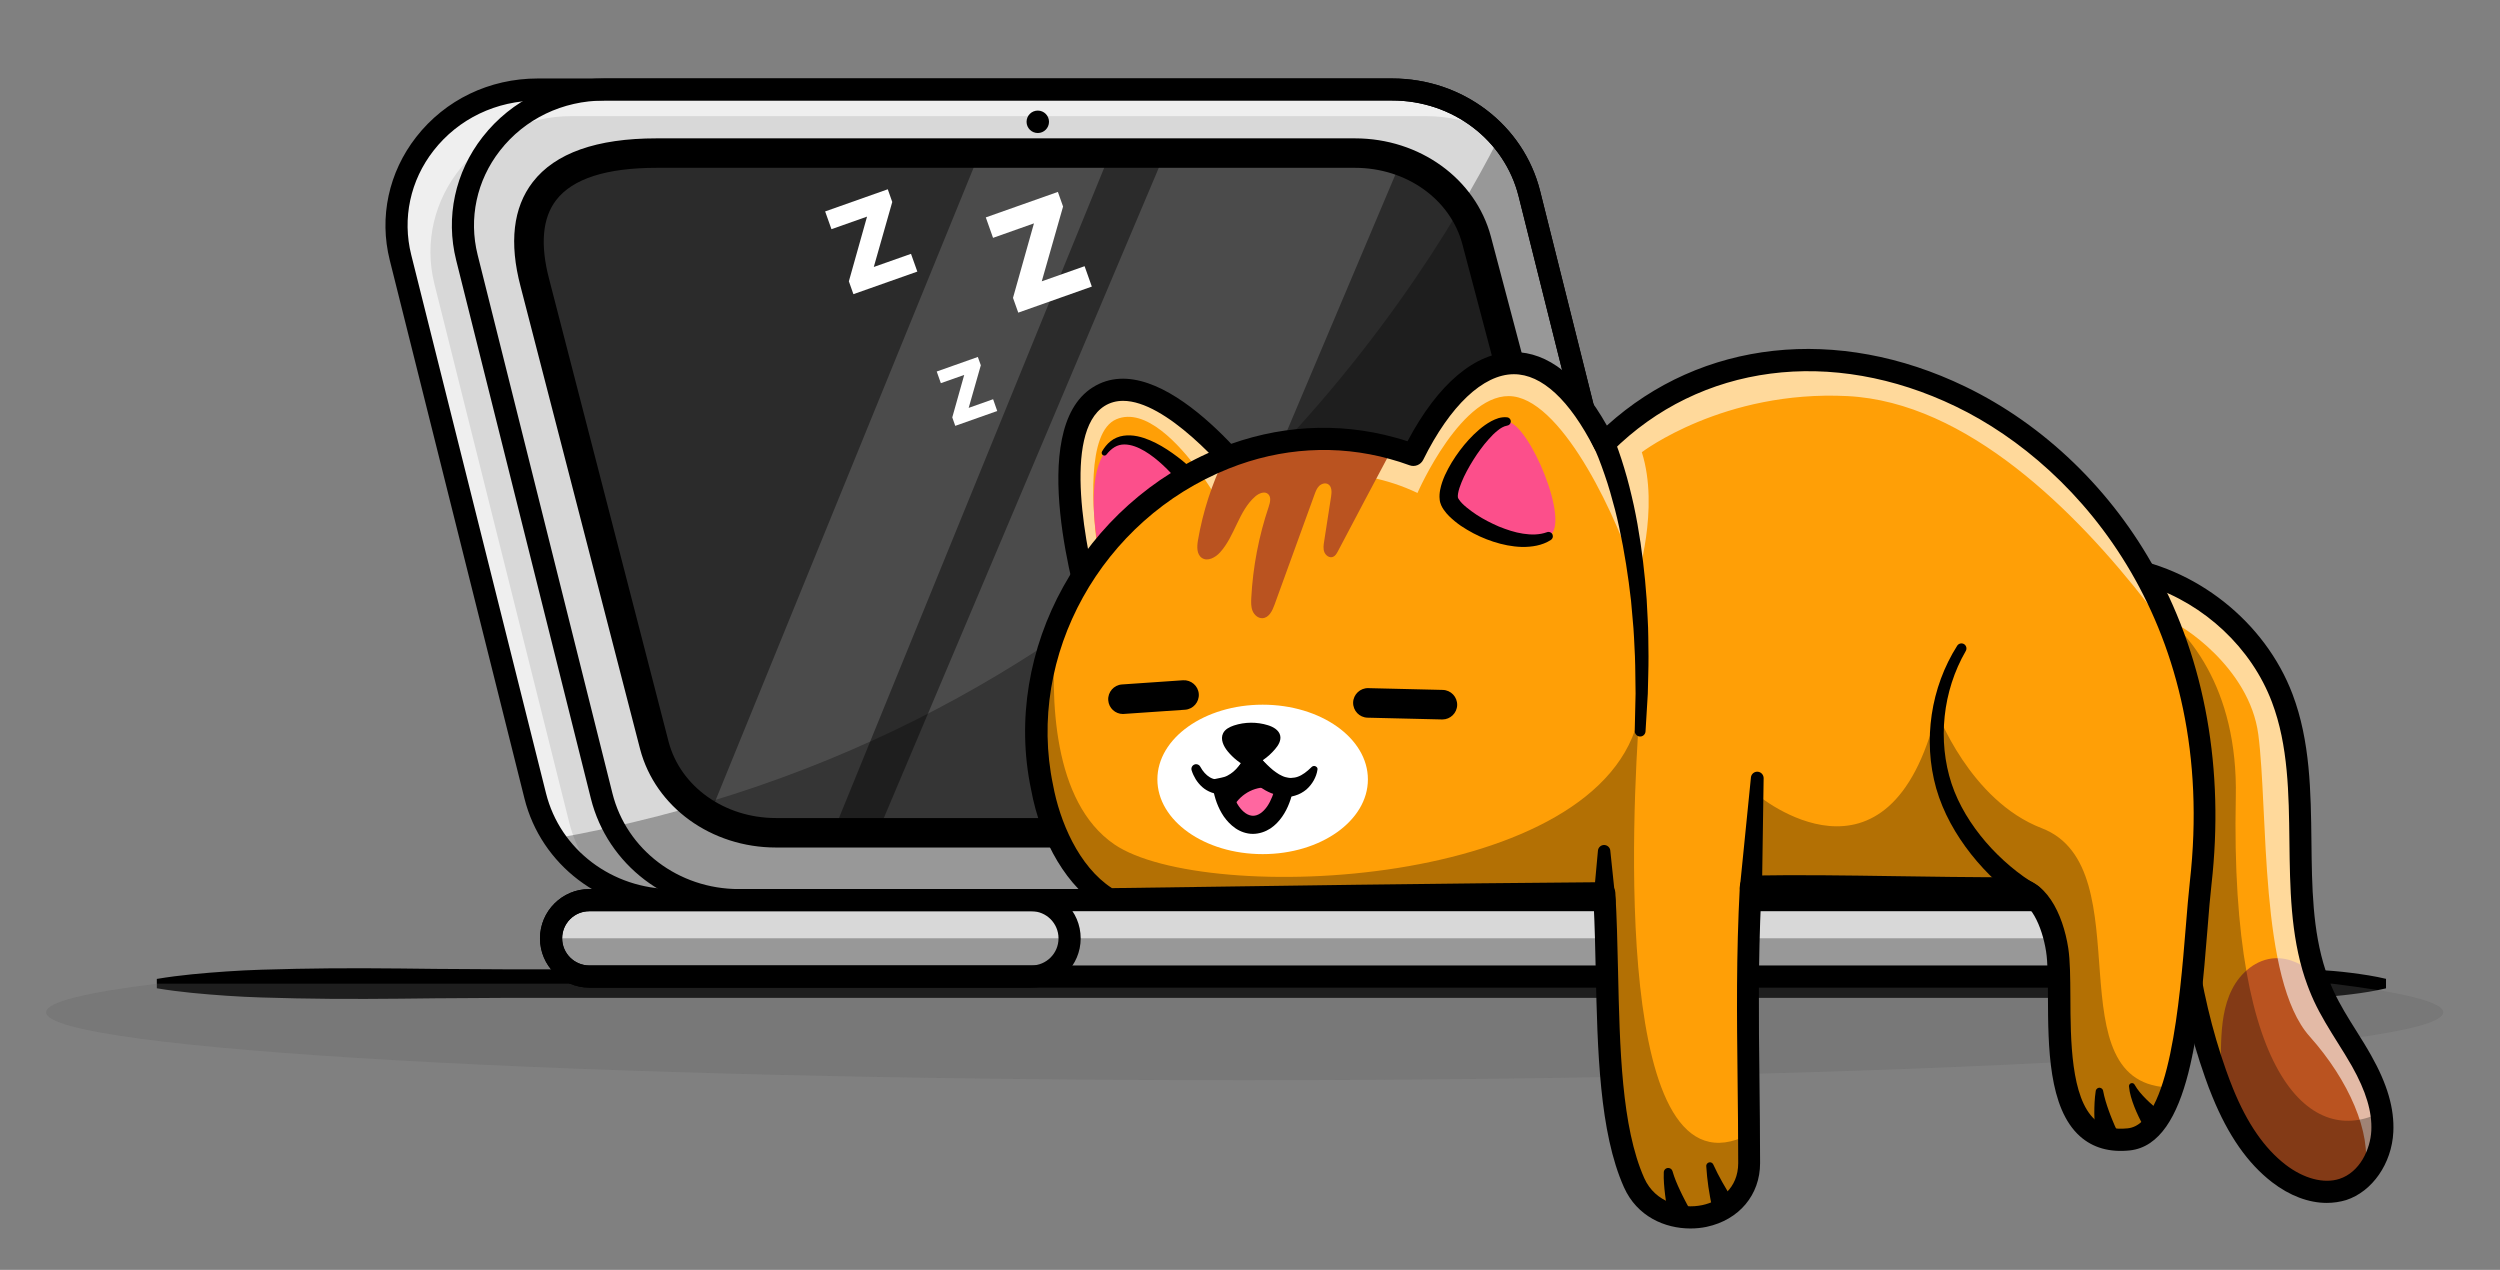 <?xml version="1.0" encoding="utf-8"?>
<!-- Generator: Adobe Illustrator 22.1.0, SVG Export Plug-In . SVG Version: 6.00 Build 0)  -->
<svg version="1.1" id="Layer_1" xmlns="http://www.w3.org/2000/svg" xmlns:xlink="http://www.w3.org/1999/xlink" x="0px" y="0px"
	 viewBox="0 0 3520 1788" style="enable-background:new 0 0 3520 1788;" xml:space="preserve">
<rect x="0" y="0" width="3520" height="1788" fill="#808080" stroke="none"/>
<style type="text/css">
	.st0{opacity:0.3;}
	.st1{fill:#636363;}
	.st2{fill:#D8D8D8;}
	.st3{opacity:0.6;}
	.st4{fill:#FFFFFF;}
	.st5{fill:#2B2B2B;}
	.st6{opacity:0.15;}
	.st7{fill:#FF9F06;}
	.st8{fill:#FC4F8B;}
	.st9{fill:#BA5320;}
	.st10{fill:#FF67A0;}
</style>
<g>
	<g>
		<g>
			<g>
				<path d="M220.9,1378.3c32.7-5.5,65.4-8.2,98.1-10.5c32.7-2.3,65.4-3,98.1-3.7c65.4-1.4,130.8-0.7,196.2,0.1l98.1,0.6l98.1,0
					h196.2h784.6h784.6h392.3l98.1,0c32.7,0,65.4-0.9,98.1-1.3c32.7-0.4,65.4,0.2,98.1,1.9c16.3,1,32.7,2.3,49,4.4
					c16.3,2.1,32.7,4.5,49,8.4v13.4c-16.3,3.9-32.7,6.4-49,8.4c-16.3,2.1-32.7,3.4-49,4.4c-32.7,1.7-65.4,2.4-98.1,1.9
					c-32.7-0.4-65.4-1.3-98.1-1.3l-98.1,0h-392.3h-784.6h-784.6H809.4l-98.1,0l-98.1,0.6c-65.4,0.8-130.8,1.5-196.2,0.1
					c-32.7-0.7-65.4-1.4-98.1-3.7c-32.7-2.3-65.4-5-98.1-10.5V1378.3z"/>
			</g>
			<g>
				<g class="st0">
					<g>
						<path class="st1" d="M3283.4,1385H221.6C121.2,1397.3,65,1410.9,65,1425.3c0,52.8,755.5,95.6,1687.5,95.6
							S3440,1478,3440,1425.3C3440,1410.9,3383.8,1397.3,3283.4,1385z"/>
					</g>
				</g>
			</g>
			<g>
				<g>
					<path class="st2" d="M2149.9,1274.9H946.8c-71.4,0-135.5-36.7-170.6-93.4c-10.1-16.3-17.8-34.1-22.5-53.2L563.9,370.1
						C533.7,249.5,628.5,133.5,757,133.5h1203.1c58.3,0,111.7,24.4,148.5,64.3c21.2,22.9,36.9,51,44.7,82.4l189.8,758.2
						C2373.2,1158.9,2278.5,1274.9,2149.9,1274.9z"/>
				</g>
				<g class="st3">
					<path class="st4" d="M611.7,400.1l189.8,758.2c4.8,19.1,12.5,37,22.5,53.2c8.1,13.1,17.7,25.1,28.6,35.8
						c-33.9-16.3-62.4-41.7-82-73.3c-10.1-16.3-17.8-34.1-22.5-53.2L558.3,362.6C528.1,242,622.9,126,751.5,126h1203.1
						c55,0,105.6,21.7,142,57.6c-26.9-12.9-57.1-20.1-88.7-20.1H804.8C676.2,163.5,581.5,279.5,611.7,400.1z"/>
				</g>
				<g>
					<path d="M2149.9,1283H946.8c-99.3,0-184.9-65.2-208.3-158.5L548.8,366.4c-15.2-60.6-1.6-123.8,37.2-173.5
						c40.9-52.4,103.2-82.4,171.1-82.4h1203.1c99.3,0,184.9,65.2,208.3,158.4l189.8,758.2c15.1,60.6,1.6,123.9-37.3,173.6
						C2280,1253,2217.7,1283,2149.9,1283z M757,141.6c-58.2,0-111.6,25.7-146.5,70.4c-32.9,42.1-44.3,95.6-31.5,146.8L768.8,1117
						c19.9,79.4,93.1,134.8,178,134.8h1203.1c58.2,0,111.6-25.7,146.5-70.4c32.9-42.1,44.4-95.6,31.6-146.8l-189.8-758.2
						c-19.9-79.4-93.1-134.9-178.1-134.9H757z"/>
				</g>
				<g>
					<path d="M2149.9,1283H1040.3c-99.3,0-184.9-65.2-208.3-158.5L642.3,366.4c-15.2-60.6-1.6-123.8,37.2-173.5
						c40.9-52.4,103.2-82.4,171.1-82.4h1109.6c99.3,0,184.9,65.2,208.3,158.4l189.8,758.2c15.1,60.6,1.6,123.9-37.3,173.6
						C2280,1253,2217.7,1283,2149.9,1283z M850.5,141.6c-58.2,0-111.6,25.7-146.5,70.4c-32.9,42.1-44.3,95.6-31.5,146.8L862.3,1117
						c19.9,79.4,93.1,134.8,178,134.8h1109.6c58.2,0,111.6-25.7,146.5-70.4c32.9-42.1,44.4-95.6,31.6-146.8l-189.8-758.2
						c-19.9-79.4-93.1-134.9-178.1-134.9H850.5z"/>
				</g>
				<g>
					<path class="st5" d="M2076.1,1172.6h-983.5c-34.1,0-66.3-8.9-93.6-24.6c-38-21.7-66.5-56.4-77.6-98.3L753.1,398.3
						c-26.8-101.1,5.7-182.8,171.2-182.8h983.5c22.8,0,44.7,4,64.8,11.3c52.1,18.8,92.7,59.6,106.4,111.6l168.2,635.7
						C2274,1075.3,2190.1,1172.6,2076.1,1172.6z"/>
				</g>
				<g class="st6">
					<path class="st4" d="M1563.1,215.6l-390.3,957h-80.3c-34.1,0-66.3-8.9-93.6-24.6l380.3-932.4H1563.1z"/>
				</g>
				<g class="st6">
					<path class="st4" d="M1972.7,226.9l-399.9,945.7h-337.2l404.7-957h267.5C1930.6,215.6,1952.6,219.6,1972.7,226.9z"/>
				</g>
				<g>
					<path d="M2076.1,1193.3h-983.5c-91.1,0-169.8-56.9-191.3-138.4L733,403.5c-16.3-61.6-10.6-111.2,17.1-147.1
						c31.5-40.9,90.1-61.6,174.2-61.6h983.5c91.1,0,169.8,56.9,191.4,138.4l168.2,635.7c13.5,51.2,2.3,105.1-30.7,148
						C2199.8,1164.7,2139.8,1193.3,2076.1,1193.3z M924.4,236.3c-70.6,0-118.1,15.3-141.3,45.4c-19.4,25.2-22.7,62.7-9.9,111.3
						l168.2,651.4c16.7,63.2,78.8,107.4,151.1,107.4h983.5c50.9,0,98.6-22.5,127.7-60.3c25.5-33,33.8-72.8,23.5-112l-168.2-635.7
						c-16.8-63.3-78.9-107.5-151.2-107.5H924.4z"/>
				</g>
				<g class="st0">
					<g>
						<path d="M2149.9,1274.9H946.8c-71.4,0-135.5-36.7-170.6-93.4c832.9-145.8,1216.8-757.5,1332.4-983.7
							c21.2,22.9,36.9,51,44.7,82.4l189.8,758.2C2373.2,1158.9,2278.5,1274.9,2149.9,1274.9z"/>
					</g>
				</g>
				<g>
					<path class="st7" d="M1778.9,703c-10.9,21.9-25.6,41.4-42.5,58.6c-62.1,63.6-153,96.4-184.7,106.3c-7.3,2.3-11.4,3.4-11.4,3.4
						s-1.9-6.2-4.8-16.9c-2.9-10.3-6.6-24.7-10.4-41.8c-17.9-79.2-37.9-214.8,22.6-253.2c55-34.9,132.4,31.2,182.3,84.8
						c12.2,13.1,22.8,25.6,30.9,35.5C1772.2,693.7,1778.9,703,1778.9,703z"/>
				</g>
				<g class="st3">
					<path class="st4" d="M1760.8,679.8c-31.1,8.2-50.4,16.9-50.4,16.9s-8.6-14.9-22.4-33.6c-27.5-37.4-75.3-90.2-116.2-72.8
						c-42.1,17.9-34.4,125.8-25.4,191.8c4.2,30.2,8.5,51.6,8.5,51.6l-19.5,20.7c-2.9-10.3-6.6-24.7-10.4-41.8
						c-17.9-79.2-37.9-214.8,22.6-253.2c55-34.9,132.4,31.2,182.3,84.8C1742.1,657.4,1752.6,669.8,1760.8,679.8z"/>
				</g>
				<g>
					<path d="M1528.9,889.4l-4.4-14.2c-8.5-27.4-80.7-269.8,13.9-329.7c96.9-61.4,236.6,126,252.2,147.6l5.5,7.6l-4.2,8.4
						c-10.9,21.9-26.1,43-45.3,62.6c-63.9,65.3-155,98.9-191.2,110.3c-7.7,2.4-12.1,3.6-12.1,3.6L1528.9,889.4z M1581.3,564.4
						c-9.4,0-18.2,2.3-26.2,7.3c-59.1,37.5-27,202.3-5.2,279.3c30.5-9.9,116.5-41.8,174.5-101.2c14.4-14.7,26.3-30.3,35.3-46.3
						C1723.2,655.4,1640.7,564.4,1581.3,564.4z"/>
				</g>
				<g>
					<path class="st8" d="M1735.9,745c-74.8,103.4-165.8,124.6-165.8,124.6s-66.8-201-1.8-245.7
						C1607.7,596.8,1691.9,687.7,1735.9,745z"/>
				</g>
				<g>
					<path class="st7" d="M3354.3,1586.4c-1.1,22.1-9.7,44.5-24.3,60.8c-8.5,9.5-19.1,16.9-31.4,20.9c-30.6,10-64.6-2.8-90.1-22.4
						c-37-28.6-61.2-70.1-79-113.8c-3.7-8.9-7.1-17.9-10.2-27c-14-39.7-24.9-80.4-33.1-121.7c-18.3-91.7-23.8-186.2-22.6-279.9
						c0.7-54.2,3.5-108.7-5-162.2c-5.4-33.4-15.6-66.6-34.3-97.1c-0.4-0.7-0.8-1.4-1.3-2.1c-9.2-14.6-20.4-28.6-34-41.5
						c-2.9-2.8-5.8-5.5-8.9-8.1c0.8,0.1,1.6,0.2,2.3,0.4c12.7,1.7,25.3,4.3,37.6,7.8c86.8,24.7,161.5,91.4,193.4,176
						c46.4,122.9,6,266.5,46.6,389.4c0.1,0.1,0.1,0.1,0.1,0.1c3.4,10.2,7.3,20.3,11.9,30.2c14.8,31.8,35.7,60.3,53,90.8
						c12.7,22.6,23.6,47,27.6,72.4C3354.2,1568.2,3354.8,1577.2,3354.3,1586.4z"/>
				</g>
				<g>
					<path class="st9" d="M3354.3,1592.9c-1.8,35-22.3,70.9-55.7,81.7c-30.6,10-64.6-2.8-90.1-22.4c-37-28.6-61.2-70.1-79-113.8
						c-2.5-23.1-3.1-46.5-2.2-69.7c0.9-26,3.7-52.7,15.5-75.9c11.7-23.2,34.3-42.5,60.4-43.6c21-1,40.2,9.5,56.9,23.1
						c0.1,0.1,0.1,0.1,0.1,0.1c3.4,10.2,7.3,20.3,11.9,30.2c14.8,31.8,35.7,60.3,53,90.8C3342.2,1523.9,3356.1,1557.9,3354.3,1592.9
						z"/>
				</g>
				<g class="st3">
					<path class="st4" d="M3354.3,1586.4c-1.1,22.1-9.7,44.5-24.3,60.8c8.9-52.1-22.3-125.5-78-187.9
						c-71.3-79.9-58.1-315.8-72.3-425.1c-12.5-95.8-112.3-157.1-121-157.9c-0.4-0.1,11.3,40.8,11.3,40.8
						c-10.6-23.5-26.3-48.2-45.8-73.1c-11.1-14.3-22.9-28.9-35.3-43.6c-2.1-2.6-4.3-5.1-6.5-7.7c12.7,1.7,25.3,4.3,37.6,7.8
						c86.8,24.7,161.5,91.4,193.4,176c46.4,122.9,6,266.5,46.6,389.4c0.1,0.1,0.1,0.1,0.1,0.1c3.4,10.2,7.3,20.3,11.9,30.2
						c14.8,31.8,35.7,60.3,53,90.8c12.7,22.6,23.6,47,27.6,72.4C3354.2,1568.2,3354.8,1577.2,3354.3,1586.4z"/>
				</g>
				<g class="st0">
					<g>
						<path d="M3354.3,1592.9c-1.8,35-22.3,70.9-55.7,81.7c-30.6,10-64.6-2.8-90.1-22.4c-37-28.6-61.2-70.1-79-113.8
							c-3.7-8.9-7.1-17.9-10.2-27c-45.2-128.1-57.5-265.8-55.7-401.6c0.7-54.2,3.5-108.7-5-162.2c-5.5-34.1-16.1-68.2-35.6-99.3
							c56,35,128.3,119,125,274.2c-8.4,402.7,110.2,492.6,204.6,443.3C3354.2,1574.7,3354.8,1583.8,3354.3,1592.9z"/>
					</g>
				</g>
				<g>
					<path d="M3276,1693.7c-25.2,0-52.1-10-77-29.2c-34.3-26.5-61.7-65.8-83.9-120.2c-3.5-8.3-6.9-17.4-10.5-27.7
						c-40.2-113.9-58.7-247-56.6-407c0.1-8.7,0.3-17.5,0.4-26.2c0.8-44.2,1.7-89.8-5.2-133.4c-9.6-59.7-33.5-105.3-73.3-139.5
						c-5.2-4.5-6.9-11.9-4.1-18.1c2.8-6.3,9.4-10,16.2-9.1c108.5,13.9,207.3,91.9,245.9,194.2c25,66.1,25.8,137.7,26.6,206.9
						c0.7,64.5,1.4,125.5,20,182.3c0.1,0.3,0.2,0.6,0.3,0.9c3.2,9.8,7,19.4,11.3,28.6c8.8,18.9,19.8,36.6,31.6,55.3
						c7,11.1,14.2,22.6,20.8,34.4c23,40.8,32.9,75.1,31.3,108c0,0,0,0,0,0c-2.2,44.4-29.6,83.8-66.4,95.8
						C3294.7,1692.3,3285.5,1693.7,3276,1693.7z M3026,825.1c24.6,33,40.4,72.7,48,120.1c7.4,46.3,6.5,93.3,5.6,138.9
						c-0.2,8.7-0.3,17.4-0.4,26c-2,156.2,15.9,285.8,54.9,396.2c3.4,9.7,6.7,18.3,9.9,26.2c20,49.3,44.3,84.4,74.1,107.4
						c25.5,19.6,53.8,27.1,75.7,20c29-9.4,43.6-41.7,45-67.7c1.3-26.7-7.4-55.7-27.3-91.1c-6.3-11.1-13.3-22.3-20.1-33.1
						c-11.7-18.7-23.8-38-33.4-58.7c-4.6-10-8.7-20.4-12.2-30.9c-0.1-0.3-0.3-0.6-0.4-1c-20.4-61.6-21.1-128.2-21.9-192.6
						c-0.8-66.5-1.5-135.3-24.6-196.2C3170,912,3103.7,850.6,3026,825.1z M3354.3,1592.9L3354.3,1592.9L3354.3,1592.9z"/>
				</g>
				<g>
					<path class="st2" d="M2942.1,1321.2c0,14.9-6,28.3-15.7,38c-9.7,9.7-23.2,15.7-38,15.7H829.7c-29.7-0.1-53.8-24.1-53.8-53.8
						c0-29.7,24.1-53.8,53.8-53.8h2058.7C2918.1,1267.5,2942.1,1291.5,2942.1,1321.2z"/>
				</g>
				<g class="st0">
					<g>
						<path d="M2942.1,1321.2c0,14.9-6,28.3-15.7,38c-9.7,9.7-23.2,15.7-38,15.7H829.7c-29.7-0.1-53.8-24.1-53.8-53.8H2942.1z"/>
					</g>
				</g>
				<g>
					<path d="M2888.4,1390.6H829.7c-38.3-0.1-69.4-31.2-69.4-69.4c0-38.2,31.1-69.4,69.4-69.4h2058.7c38.2,0,69.4,31.1,69.4,69.4
						C2957.7,1359.5,2926.6,1390.6,2888.4,1390.6z M829.7,1283c-21.1,0-38.2,17.1-38.2,38.2c0,21,17.1,38.1,38.2,38.2h2058.7
						c21.1,0,38.2-17.1,38.2-38.2s-17.1-38.2-38.2-38.2H829.7z"/>
				</g>
				<g>
					<path class="st7" d="M3099.4,1244.2c-4.2,37.1-7.3,90.9-13.2,145.6c-5.4,50.9-13.3,102.6-26.6,142.6
						c-13.6,40.9-33,69.7-61.5,72.7c-125.9,13.5-89.6-194.3-100.8-266.9c-5.7-36.8-24.8-86.5-62-86.5c-144.5,0-250.4-4.6-369.4-2.4
						c-6.1,114.7-3.6,209.5-2.6,317.1c0.1,9.2,0.2,18.6,0.3,28.1c0.1,14.3,0.2,29,0.2,43.9c0,87-127.5,104.8-162.1,27.6
						c-45-100.9-33.9-273.6-42-407.5c-233.6,1.8-465.7,5.1-697.8,8.5c-50.4-30.2-82.4-95.5-93.8-157.7
						c-13.9-66.6-9.6-132.2,8.6-192.6l0.1-0.1c3.1-10.5,6.7-20.8,10.7-31c10.1-25.6,22.7-50.1,37.6-73.2
						c6.6-10.5,13.9-20.7,21.5-30.5c38.1-49.4,86.7-90.4,141.6-119c12.1-6.3,24.4-11.9,37-17c1.6-0.6,3.2-1.3,4.9-1.9
						c71.8-27.6,151.7-34.2,231.4-12.2c9.8,2.6,19.5,5.8,29.2,9.4c68.7-138.6,177-196.5,268.9-15.9
						C2476.7,409,2852.6,506,3020.1,806.9c20.1,36.1,37.1,75,50.6,116.7C3100.9,1017.4,3112.9,1125,3099.4,1244.2z"/>
				</g>
				<g class="st3">
					<path class="st4" d="M3070.7,923.7c-0.4-0.1-0.6-0.1-0.6-0.1c-10.6-23.5-26.3-48.2-45.8-73.1
						c-100.8-129.9-254.6-284.3-423-292.8c-174.6-8.8-289.6,79-289.6,79c25.3,80.2-7.2,179.8-7.2,179.8
						c-25.4-84.1-101.6-248.3-173.4-258.3c-71.8-10-135.3,135.9-135.3,135.9c-87.2-41.7-179.8-28.9-235.1-14.3
						c-31.1,8.2-50.4,16.9-50.4,16.9s-8.6-14.9-22.4-33.6c12.1-6.3,24.4-11.9,37-17c1.6-0.6,3.2-1.3,4.9-1.9
						c71.8-27.6,151.7-34.2,231.4-12.2c9.8,2.6,19.5,5.8,29.2,9.4c68.7-138.6,177-196.5,268.9-15.9
						C2476.7,409,2852.6,506,3020.1,806.9C3040.2,843,3057.2,882,3070.7,923.7z"/>
				</g>
				<g>
					<path class="st9" d="M1960.5,631.3c-25.8,48.3-51.4,96.8-76.9,145.2c-1.7,3.1-3.5,6.3-6.8,7.6c-4.8,1.9-10.2-1.9-12.1-6.7
						c-1.9-4.8-1.1-10.1-0.3-15.2c3.2-21,6.5-42.1,9.8-63.2c1-6.2,1.2-14.1-4.3-17.3c-4-2.3-9.4-0.6-12.6,2.6
						c-3.3,3.3-4.9,7.7-6.5,12.1c-18.8,51.8-37.6,103.6-56.4,155.4c-3,8.4-7.9,18.2-16.9,18.6c-6.1,0.3-11.6-4.6-13.9-10.3
						c-2.3-5.7-2.1-12.1-1.8-18.3c2.3-43.7,10.6-87,24.6-128.5c2-6,3.7-13.5-0.9-17.7c-5-4.5-13-1-18.1,3.4
						c-23.5,20.5-28.6,55.7-49.6,78.8c-6.5,7.2-17.5,13.2-25.5,7.8c-7.5-5-7.1-15.9-5.6-24.7c6.9-40.2,19.5-79.3,37.4-115.8
						C1797.2,616.1,1879,608.7,1960.5,631.3z"/>
				</g>
				<g>
					<path d="M2380.1,1729.7c-35.8,0-75.1-16.7-93.6-58.1c-34.7-77.8-37.2-192.8-39.7-304.1c-0.7-32.9-1.4-64.2-2.9-94.1
						c-228.5,1.8-459.3,5.1-682.5,8.3c-2.8,0.2-6.1-0.7-8.6-2.2c-49.4-29.7-87.2-92.5-101.1-168.2
						c-41.2-196.8,73.4-403.6,266.5-480.6c80.2-32,165.3-37,246.2-14.6c5.7,1.5,11.5,3.3,17.4,5.2c42.8-80.9,95.4-125.3,148.9-125.6
						c0.2,0,0.4,0,0.6,0c48.3,0,92.4,34.8,131.2,103.5c133.1-120.5,324.4-141.9,504.5-54.9c111.4,53.8,206.8,146,268.6,259.6
						c69.4,127.5,96.4,280,78.2,441.2v0c-2,17.5-3.8,39.3-5.6,62.4c-11,135.1-24.7,303.2-109.4,312.3c-28.5,3-52.1-3.7-70.3-20
						c-44.3-39.7-44.7-126.3-45-195.9c-0.1-25.1-0.2-48.8-2.6-64.1c-5.5-35.3-22.4-73.4-46.6-73.4c-62,0-116.2-0.8-168.6-1.6
						c-63.3-1-123.4-1.9-186-1c-4.3,91.2-3.4,170.8-2.4,254.8c0.4,38,0.9,77.2,0.9,119.1c0,44.7-29.5,79.9-75.3,89.7
						C2395.9,1728.9,2388.1,1729.7,2380.1,1729.7z M2258.8,1242.2c8.2,0,15.1,6.4,15.6,14.6c2.1,34.8,2.9,71.4,3.8,110
						c2.4,108.2,4.8,220,36.9,292c15.5,34.7,53.2,44,81.7,38c24.5-5.2,50.6-23.5,50.6-59.2c0-41.7-0.5-80.8-0.9-118.7
						c-1-89-2-173,3.2-271.3c0.4-8.2,7.1-14.6,15.3-14.8c68.3-1.2,133-0.2,201.6,0.8c52.3,0.8,106.4,1.6,168.1,1.6
						c45.7,0,69.9,51.5,77.4,99.7c2.7,17.7,2.8,41.4,3,68.8c0.2,60.1,0.6,142.4,34.6,172.8c11.5,10.3,26.6,14.3,46.2,12.2
						c59.1-6.3,73.2-180,81.7-283.8c1.9-23.4,3.7-45.4,5.7-63.4c40.3-357.1-152.2-583.6-329.4-669.1
						c-174.8-84.4-360.3-60.2-484.1,63.2c-3.5,3.5-8.5,5.2-13.5,4.4c-4.9-0.8-9.2-3.9-11.4-8.3c-34.9-68.6-74.1-104.8-113.3-104.8
						c-0.1,0-0.2,0-0.3,0c-43.1,0.2-89.6,44.2-127.4,120.5c-3.5,7.1-11.9,10.5-19.3,7.7c-9.4-3.4-18.8-6.5-27.9-8.9
						c-74.4-20.6-152.7-16-226.5,13.5c-179.3,71.5-285.7,263-247.5,445.6c9.3,50.8,35.9,114.6,82.9,145.2
						c227.1-3.3,461.4-6.6,693.3-8.4C2258.7,1242.2,2258.7,1242.2,2258.8,1242.2z M3098.6,1243.4L3098.6,1243.4L3098.6,1243.4z"/>
				</g>
				<g>
					<path d="M2449.8,1249.2l15.5-154.4l0-0.2c0.5-4.9,4.9-8.5,9.8-8c4.7,0.5,8.1,4.5,8.1,9.1l-2.3,155.1l0,0.3
						c-0.1,8.6-7.2,15.5-15.8,15.4c-8.6-0.1-15.5-7.2-15.4-15.8C2449.7,1250.1,2449.7,1249.6,2449.8,1249.2z"/>
				</g>
				<g>
					<path d="M2852.5,1273.6c-29.6-19.4-55.5-43.5-77.2-70.9c-21.6-27.4-39.3-58.5-49.1-92.6c-19.1-67.9-7.6-142.4,29.5-200.9
						c2.1-3.3,6.5-4.3,9.8-2.2c3.2,2.1,4.2,6.3,2.3,9.6c-32.6,56.3-39.9,126.3-20,186.8c10,30.1,27.3,57.8,48.1,82.1
						c21,24.3,45.8,45.4,73,61.6c7.4,4.4,9.8,14,5.4,21.4s-14,9.8-21.4,5.4C2852.9,1273.9,2852.6,1273.7,2852.5,1273.6z"/>
				</g>
				<g>
					<path d="M2243.5,1267.5l6.4-69.8c0.4-4.8,4.7-8.4,9.5-7.9c4.2,0.4,7.5,3.7,7.9,7.8l0,0.1l7.3,69.8c0.9,8.6-5.4,16.3-14,17.2
						c-8.6,0.9-16.3-5.4-17.2-14c-0.1-1-0.1-2,0-3L2243.5,1267.5z"/>
				</g>
				<g>
					<path d="M2267.9,607.5c2.4,4.9,4,8.9,5.8,13.2c1.8,4.3,3.3,8.6,4.9,12.9c3,8.6,5.9,17.2,8.4,25.8c5.3,17.3,9.5,34.7,13.4,52.2
						c7.5,35,12.5,70.4,15.9,105.8l2.2,26.6c0.6,8.9,0.9,17.7,1.4,26.6c1.1,17.7,0.9,35.5,1.2,53.2c0.1,17.7-0.7,35.4-1,53.1
						l-3.2,53c-0.3,4.2-3.9,7.4-8,7.1c-4.1-0.2-7.2-3.7-7.2-7.7l0-0.3l1.2-52.5c-0.4-17.5-0.2-35-0.9-52.4
						c-0.9-17.4-1.4-34.9-3.2-52.2c-0.8-8.7-1.4-17.4-2.3-26l-3.2-25.9c-4.7-34.5-10.8-68.7-19.3-102.2c-4.4-16.7-9-33.3-14.7-49.5
						c-2.7-8.2-5.8-16.1-8.8-24c-1.7-3.9-3.2-7.9-4.9-11.6c-1.7-3.7-3.6-7.8-5.1-10.8l-0.2-0.4c-4-7.6-1.1-17,6.5-21.1
						c7.6-4,17-1.1,21.1,6.5C2267.7,607.1,2267.8,607.3,2267.9,607.5z"/>
				</g>
				<g>
					<path class="st8" d="M2121.9,593.6c-30.6-1.5-88.3,83.2-81.6,110.2c6.2,24.9,94.3,74.9,140.5,51.1
						C2213,738.3,2152.6,595.1,2121.9,593.6z"/>
				</g>
				<g>
					<path d="M2121.6,599.4c-4.2,0.7-8.9,3.4-13.2,7c-4.4,3.5-8.6,7.7-12.5,12.2c-4,4.4-7.7,9.1-11.3,14c-3.6,4.8-7,9.9-10.2,15
						c-6.4,10.3-12.3,20.9-16.6,31.6c-2.2,5.3-4,10.7-4.8,15.4c-0.5,2.4-0.4,4.4-0.3,5.5c0.1,0.5,0.2,0.7,0.3,1.1
						c0.2,0.3,0.3,0.6,0.5,1l0.8,1.2c2.2,3.5,6.3,7.5,10.6,11c4.3,3.6,9.1,7,14,10.3c9.9,6.5,20.6,11.9,31.6,16.7
						c11,4.4,22.4,8.3,33.9,10c11.5,1.8,23.1,1.8,33.6-2l0.2-0.1c3.2-1.1,6.8,0.5,7.9,3.7c1,2.8-0.1,5.8-2.5,7.3
						c-12.3,7.9-27.1,10-40.8,9.8c-13.9-0.4-27.3-3.2-40.2-7.4c-12.9-4.2-25.2-9.8-36.9-16.8c-5.9-3.4-11.6-7.3-17.1-11.8
						c-5.5-4.6-10.9-9.3-15.8-16.4c-0.6-0.9-1.2-1.8-1.8-2.8l-1.7-3.3c-1.1-2.5-2-5.4-2.2-8.1c-0.6-5.2-0.1-9.6,0.6-13.5
						c1.5-7.9,4-14.5,6.8-20.9c5.8-12.6,12.9-24,20.9-34.7c8-10.7,17-20.7,27.3-29.5c5.2-4.4,10.8-8.5,17.1-11.9
						c3.1-1.7,6.6-3.1,10.2-4.3c3.8-1,7.8-1.6,12.1-1.1c3.2,0.4,5.5,3.3,5.1,6.5c-0.3,2.6-2.3,4.7-4.8,5.1L2121.6,599.4z"/>
				</g>
				<g>
					<path d="M2030.9,1013c-0.2,0-0.3,0-0.5,0l-104.9-2.5c-11.5-0.3-20.5-9.8-20.3-21.3c0.3-11.5,10-20.6,21.3-20.3l104.9,2.5
						c11.5,0.3,20.5,9.8,20.3,21.3C2051.4,1004,2042.1,1013,2030.9,1013z"/>
				</g>
				<g>
					<ellipse class="st4" cx="1777.8" cy="1097.4" rx="148.2" ry="105.2"/>
				</g>
				<g>
					<path d="M1581.1,1005.3c-10.8,0-20-8.4-20.7-19.4c-0.8-11.4,7.9-21.4,19.3-22.2l86-5.9c11.4-0.7,21.4,7.9,22.2,19.3
						c0.8,11.4-7.9,21.4-19.3,22.2l-86,5.9C1582.1,1005.3,1581.6,1005.3,1581.1,1005.3z"/>
				</g>
				<g>
					<path d="M1855,1083.7c-0.8,5.5-2.6,10.2-5.2,15c-2.6,4.7-6.1,9.1-10.5,13c-4.5,3.7-9.9,6.8-15.8,8.5
						c-5.8,1.9-12.1,2.4-18.4,1.9c-12.3-1.1-23.1-6.3-31.9-12.5c-4.4-3.1-8.4-6.6-12.1-10.3c-1.8-1.9-3.6-3.8-5.2-5.8
						c-1.7-2.1-3.1-3.9-4.9-6.7l0,0l26-1.2c-2.1,2.9-3.6,4.7-5.4,6.8c-1.8,2-3.7,3.9-5.6,5.8c-3.9,3.7-8.1,7-12.7,10
						c-4.6,3-9.7,5.5-15,7.3c-5.4,1.9-11.2,2.8-17,3l-0.8,0l-0.1,0l0.8,0c-5.1-0.2-10.3-0.7-15.3-2.6c-4.9-1.8-9.4-4.4-13.1-7.7
						c-3.7-3.3-6.7-7-9.2-10.9c-2.4-4.1-4.3-7.8-5.8-12.7c-1.1-3.5,0.9-7.2,4.4-8.3c3.1-1,6.4,0.5,7.8,3.2l0.4,0.7
						c1.3,2.5,3.5,5.7,5.7,8.1c2.2,2.5,4.7,4.5,7.3,6.1c2.6,1.6,5.3,2.5,8,2.9c2.7,0.6,5.5,0.2,8.2-0.2l0.8,0l0.1,0l-0.8,0
						c3.3-0.8,6.4-1.8,9.3-3.6c3-1.7,5.8-3.8,8.4-6.3c2.6-2.5,5.1-5.3,7.3-8.3c1.1-1.5,2.2-3.1,3.1-4.7c0.9-1.5,2-3.5,2.4-4.4
						c2.4-6.5,9.7-9.9,16.2-7.4c1,0.4,1.9,0.8,2.7,1.4l7.1,4.9l0,0l3.7,3.9c1.3,1.4,2.7,2.8,4.1,4.1c2.7,2.7,5.6,5.2,8.4,7.6
						c2.9,2.2,5.7,4.3,8.6,6c2.9,1.5,5.6,3,8.5,3.8c1.5,0.4,2.6,0.7,4.2,0.9l2.3,0.3c0.7,0,1.5,0,2.2,0c3-0.2,6.1-0.5,9.2-1.7
						c6.3-2.2,13-7.3,18.8-13.1l0.6-0.6c1.9-1.9,4.9-1.9,6.8-0.1C1854.8,1080.6,1855.3,1082.2,1855,1083.7z"/>
				</g>
				<g>
					<path d="M1757.2,1080.4c-11-5.3-20.8-13-28.6-22.5c-5.9-7.2-10.6-17.1-6.5-25.4c2.8-5.8,9.1-8.9,15.2-11
						c15.4-5.1,32.5-5.2,47.9-0.4c7.5,2.3,15.5,6.8,17.3,14.5c1.6,6.9-2.5,13.8-7.2,19.2C1785.5,1066.4,1772.8,1075.4,1757.2,1080.4
						z"/>
				</g>
				<g>
					<path d="M1808.4,1108.2c-5.5,30.7-23.1,53.1-43.9,53.1c-20.9,0-38.6-22.7-43.9-53.7c26.5-2,43.2-30,43.2-30
						S1783.5,1105.1,1808.4,1108.2z"/>
				</g>
				<g>
					<path class="st10" d="M1807.2,1114.2c-6.5,27.6-23.2,47.2-42.7,47.2c-11.8,0-22.6-7.3-30.8-19.2c7.8-19.7,27.1-33.7,49.6-33.7
						C1791.8,1108.5,1800,1110.5,1807.2,1114.2z"/>
				</g>
				<g>
					<path d="M1818.7,1100.6c1.2,3.5,2,8.3,1.5,12.7c-0.1,1.1-0.3,2.2-0.5,3.2l-0.2,1l-0.2,0.6l-0.7,2.5c-0.9,3.4-2,6.8-3.3,10.1
						c-2.5,6.6-5.8,13.2-10.1,19.3c-4.3,6.1-9.6,11.9-16.5,16.5c-6.9,4.5-15.7,7.6-24.7,7.6c-9.1,0-17.8-3.3-24.5-7.9
						c-6.8-4.7-12.1-10.5-16.4-16.6c-8.4-12.4-12.9-26-15.3-39.7l0,0l-2.2-12l13.9-2.9c3-0.6,6-1.4,8.9-3c2.9-1.5,5.7-3.4,8.4-5.7
						c2.7-2.3,5.2-5,7.5-7.9c1.2-1.4,2.3-2.9,3.3-4.5c1-1.4,2.1-3.3,2.6-4.2l0,0l2.5-39.6l23.6,38.4c0.7,1.1,2,3,3.2,4.4
						c1.2,1.6,2.5,3.1,3.8,4.6c2.7,3,5.5,5.7,8.4,8.2c2.9,2.4,6,4.5,9.1,6.3c1.5,0.7,3.1,1.6,4.6,2.1l1.2,0.5l0.3,0.1l1,0.3
						c0.8,0.2,1.6,0.5,2.4,0.8C1813.4,1096.9,1816.4,1098.7,1818.7,1100.6z M1798.1,1115.8c0,1.5,0.7,2.9,1.6,3.6
						c0.2,0.2,0.5,0.3,0.7,0.5c0,0,0.4,0.1,0.2,0.1l-0.5-0.1l-2.2-0.6c-3-0.7-5.6-1.7-8.4-2.7c-5.3-2.2-10.2-5-14.7-8
						c-4.5-3.1-8.6-6.4-12.5-9.9c-2-1.8-3.8-3.6-5.7-5.5c-1.9-2-3.5-3.7-5.6-6.3l26-1.2l0,0c-2,3-3.4,4.7-5.2,6.9
						c-1.7,2.1-3.5,4-5.4,5.9c-3.8,3.8-7.9,7.3-12.5,10.5c-4.5,3.2-9.6,5.8-15.1,7.9c-5.4,2.1-11.4,3.2-17.4,3.6l11.6-14.9l0,0
						c1.8,10.7,5.6,21.3,11.2,29.5c2.8,4,6.1,7.6,9.6,9.9c3.5,2.4,7,3.5,10.4,3.6c3.5,0,6.9-1.1,10.4-3.4c3.5-2.3,6.8-5.8,9.6-9.8
						c2.8-4.1,5.2-8.8,7.1-13.7c1-2.5,1.8-5,2.5-7.7l0.5-2l0.1-0.5l0.1-0.2l0,0.1c0,0.2-0.1,0.5,0,0.9
						C1794.8,1113.6,1796.3,1115.3,1798.1,1115.8z"/>
				</g>
				<g>
					<path d="M2349.4,1712.4c-1.1-5.3-2-10.2-2.8-15.3c-0.8-5.1-1.6-10.1-2.2-15.3c-1.2-10.2-2.2-20.5-1.8-31.2
						c0.1-3.5,3-6.2,6.5-6.1c2.8,0.1,5.1,2,5.8,4.6l0.1,0.3c2.5,8.9,6.3,17.8,10.4,26.5c2,4.4,4.2,8.7,6.4,13
						c2.2,4.3,4.5,8.7,6.8,12.6c4.4,7.6,1.8,17.2-5.7,21.6c-7.6,4.4-17.2,1.8-21.6-5.7c-0.8-1.5-1.4-3-1.8-4.6L2349.4,1712.4z"/>
				</g>
				<g>
					<path d="M2412.3,1639.6c3.9,8.5,8.1,16.8,12.7,24.9c2.3,4.1,4.6,8.1,7,12c2.4,3.9,4.9,8,7.4,11.5c5,7.2,3.2,17.1-4,22.1
						c-7.2,5-17.1,3.2-22.1-4c-1.2-1.7-1.9-3.5-2.4-5.3l-0.1-0.5c-1.2-5.1-2.1-9.8-3-14.7c-0.9-4.8-1.7-9.7-2.4-14.5
						c-1.4-9.7-2.4-19.4-3-29.1c-0.2-2.9,2-5.3,4.9-5.5C2409.4,1636.4,2411.4,1637.6,2412.3,1639.6L2412.3,1639.6z"/>
				</g>
				<g>
					<path d="M1452.2,1390.6H829.7c-38.3-0.1-69.4-31.2-69.4-69.4c0-38.2,31.1-69.4,69.4-69.4h622.5c38.2,0,69.4,31.1,69.4,69.4
						C1521.6,1359.5,1490.4,1390.6,1452.2,1390.6z M829.7,1283c-21.1,0-38.2,17.1-38.2,38.2c0,21,17.1,38.1,38.2,38.2h622.5
						c21.1,0,38.2-17.1,38.2-38.2s-17.1-38.2-38.2-38.2H829.7z"/>
				</g>
				<g>
					<path d="M1659.4,678.3c-6.5-8-14.3-16.3-22.2-23.6c-8-7.4-16.5-14.2-25.6-19.6c-9-5.3-18.9-9.3-28.5-9.3
						c-4.8,0-9.5,1.2-13.7,3.7c-4.2,2.5-8,6.1-11.3,10.3l-0.1,0.2c-1.3,1.7-3.7,2-5.4,0.6c-1.5-1.2-1.9-3.3-0.9-5
						c3.1-5.3,6.9-10.3,12.1-14.4c5.1-4.1,11.6-6.8,18.1-7.7c13.3-1.9,26,1.7,37.2,6.4c11.3,4.8,21.7,11.1,31.5,18
						c9.9,7,18.9,14.2,28,22.9c5.2,4.9,5.5,13.2,0.5,18.4c-4.9,5.2-13.2,5.5-18.4,0.5c-0.4-0.4-0.8-0.8-1.1-1.2L1659.4,678.3z"/>
				</g>
				<g>
					<path d="M2950.3,1599.1c-0.6-5.5-0.8-10.6-1.1-15.9c-0.2-5.2-0.4-10.4-0.4-15.7c0-10.5,0.4-21,2-31.5c0.5-2.9,3.2-4.9,6-4.4
						c2.3,0.4,4,2.1,4.4,4.2l0,0.2c1.8,9.5,4.7,18.8,8,28c1.7,4.6,3.4,9.2,5.3,13.7c1.8,4.5,3.8,9.1,5.8,13.2
						c3.8,7.9,0.5,17.4-7.4,21.1c-7.9,3.8-17.4,0.5-21.1-7.4c-0.8-1.7-1.3-3.4-1.5-5.2L2950.3,1599.1z"/>
				</g>
				<g>
					<path d="M3017.7,1584.8c-2.6-4.6-4.7-8.8-6.8-13.2c-2.1-4.4-4-8.8-5.8-13.4c-3.5-9.1-6.6-18.5-7.5-28.6
						c-0.2-2.3,1.5-4.4,3.9-4.6c1.7-0.1,3.3,0.8,4,2.2l0.2,0.3c4,7.3,9.9,13.8,16,20c3.1,3.1,6.3,6,9.6,8.9c3.3,2.8,6.8,5.8,10,8.1
						c7.2,5.2,8.8,15.2,3.6,22.4c-5.2,7.2-15.2,8.8-22.4,3.6c-1.9-1.4-3.4-3.1-4.5-5L3017.7,1584.8z"/>
				</g>
				<g class="st0">
					<g>
						<path d="M2462.9,1641.1c0,87-127.5,104.8-162.1,27.6c-45-100.9-33.9-273.6-42-407.5c-233.6,1.8-465.7,5.1-697.8,8.5
							c-50.4-30.2-82.4-95.5-93.8-157.7c-16.4-78.2-7.6-154.9,19.4-223.6c-8.1,94.6-4.7,240.9,82.4,300.5
							c127.2,86.9,690.1,62.9,739.2-183.4c-9.7,131.8-39,692.1,154.5,591.6C2462.8,1611.5,2462.9,1626.2,2462.9,1641.1z"/>
					</g>
				</g>
				<g class="st0">
					<g>
						<path d="M3058.8,1531.2c-13.6,40.9-33,69.7-61.5,72.7c-125.9,13.5-89.6-194.3-100.8-266.9c-5.7-36.8-24.8-86.5-62-86.5
							c-144.5,0-250.4-4.6-369.4-2.4c-6.1,114.7-3.6,209.5-2.6,317.1c0,0-12.5-258.8,11.8-446.1c0,0,185.6,156.1,252.7-117.5
							c0,0,46.1,125.4,147.8,164.5C3019.6,1221.7,2887,1531.2,3058.8,1531.2z"/>
					</g>
				</g>
				<g>
					<circle cx="1461.2" cy="171.5" r="15.8"/>
				</g>
			</g>
		</g>
	</g>
	<g>
		<g>
			<g>
				<path class="st4" d="M1291.6,382.4l-90,31.8l-6.4-18.1l25.6-91.1l-50.1,17.7l-8.9-25l88.2-31.2l6.3,17.9l-26,91.5l52.4-18.5
					L1291.6,382.4z"/>
			</g>
		</g>
		<g>
			<g>
				<path class="st4" d="M1537.3,403.5l-103.6,36.7l-7.4-20.8l29.5-104.9l-57.6,20.4l-10.2-28.8l101.5-35.9l7.3,20.6l-30,105.3
					l60.3-21.3L1537.3,403.5z"/>
			</g>
		</g>
		<g>
			<g>
				<path class="st4" d="M1404.1,578.7l-59.1,20.9l-4.2-11.9l16.8-59.8l-32.9,11.6l-5.8-16.4l57.9-20.5l4.2,11.7l-17.1,60l34.4-12.2
					L1404.1,578.7z"/>
			</g>
		</g>
	</g>
</g>
</svg>
